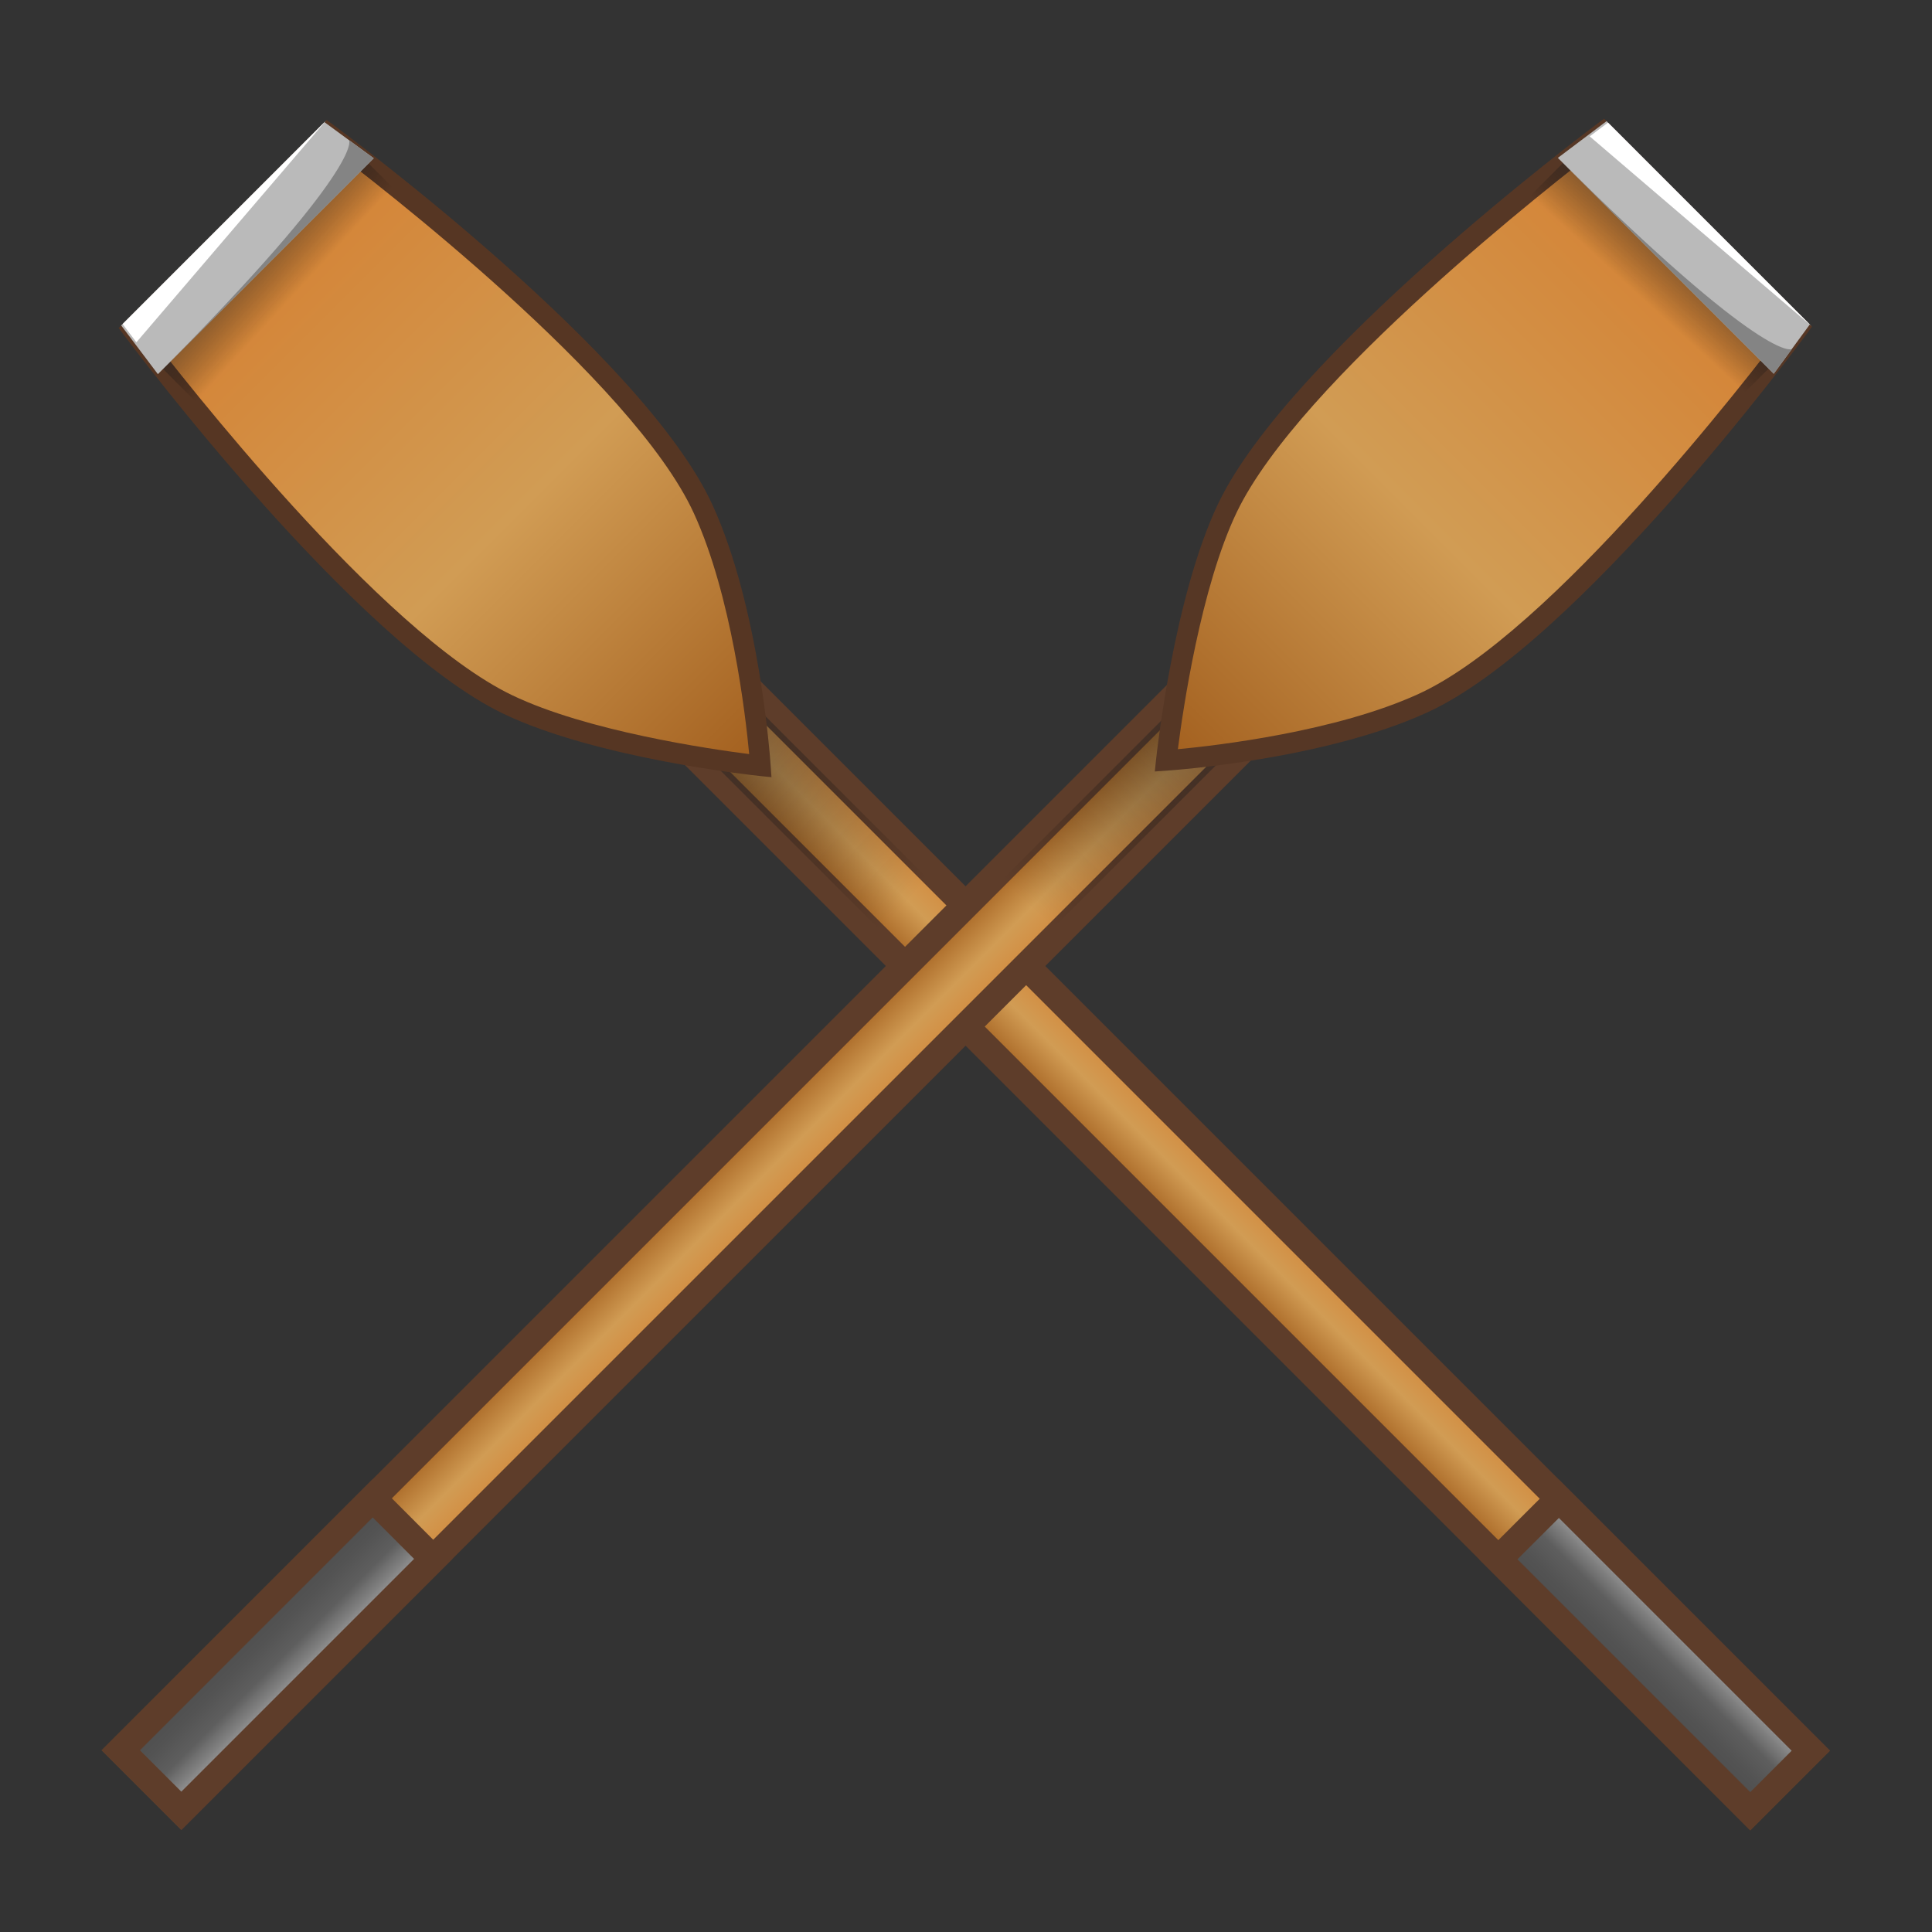 <svg height="64" preserveAspectRatio="none" viewBox="0 0 64 64" width="64" xmlns="http://www.w3.org/2000/svg" xmlns:xlink="http://www.w3.org/1999/xlink"><rect x="0" y="0" width="64" height="64" fill="#333333" stroke="none"/><linearGradient id="a"><stop offset="0" stop-color="#d48538"/><stop offset=".497" stop-color="#d19c54"/><stop offset="1" stop-color="#a3601f"/></linearGradient><linearGradient id="b" gradientTransform="matrix(.707 -.707 .707 .707 -24.549 36.633)" gradientUnits="userSpaceOnUse" x1="45.012" x2="41.834" xlink:href="#a" y1="49.46" y2="49.46"/><linearGradient id="c"><stop offset="0" stop-color="#b9b9b9"/><stop offset=".497" stop-color="#5e5e5e"/><stop offset=".739" stop-color="#535353"/><stop offset="1" stop-color="#4d4d4d"/></linearGradient><linearGradient id="d" gradientTransform="matrix(.707 -.707 .707 .707 -24.549 36.633)" gradientUnits="userSpaceOnUse" x1="45.012" x2="41.834" xlink:href="#c" y1="68.979" y2="68.979"/><linearGradient id="e"><stop offset="0" stop-color="#4a4a4d"/><stop offset="1" stop-opacity="0"/></linearGradient><linearGradient id="f" gradientTransform="matrix(.707 -.707 .707 .707 -24.549 36.633)" gradientUnits="userSpaceOnUse" x1="42.604" x2="43.344" xlink:href="#e" y1="16.802" y2="33.82"/><linearGradient id="g" gradientTransform="matrix(.707 -.707 .707 .707 -24.549 36.633)" gradientUnits="userSpaceOnUse" x1="43.253" x2="43.253" xlink:href="#a" y1="4.277" y2="26.982"/><linearGradient id="h" gradientTransform="matrix(.707 -.707 .707 .707 -24.549 36.633)" gradientUnits="userSpaceOnUse" x1="43.103" x2="43.274" xlink:href="#e" y1="1.307" y2="5.249"/><linearGradient id="i" gradientTransform="matrix(.707 .707 -.707 .707 29.756 -24.536)" gradientUnits="userSpaceOnUse" x1="43.314" x2="40.136" xlink:href="#a" y1="51.14" y2="51.14"/><linearGradient id="j" gradientTransform="matrix(.707 .707 -.707 .707 29.756 -24.536)" gradientUnits="userSpaceOnUse" x1="43.314" x2="40.135" xlink:href="#c" y1="70.659" y2="70.659"/><linearGradient id="k" gradientTransform="matrix(.707 .707 -.707 .707 29.756 -24.536)" gradientUnits="userSpaceOnUse" x1="40.905" x2="41.645" xlink:href="#e" y1="18.482" y2="35.499"/><linearGradient id="l" gradientTransform="matrix(.707 .707 -.707 .707 29.756 -24.536)" gradientUnits="userSpaceOnUse" x1="41.555" x2="41.555" xlink:href="#a" y1="5.957" y2="28.662"/><linearGradient id="m" gradientTransform="matrix(.707 .707 -.707 .707 29.756 -24.536)" gradientUnits="userSpaceOnUse" x1="41.405" x2="41.576" xlink:href="#e" y1="2.987" y2="6.929"/><path d="m59.986 57.994-2.006 2.006-35.95-35.95 2.006-2.006z" fill="url(#b)"/><path d="m57.98 60.635-36.585-36.585 2.641-2.641 36.585 36.585zm-35.315-36.585 35.315 35.315 1.371-1.371-35.315-35.316z" fill="#5e3d2a"/><path d="m59.986 57.994-2.006 2.006-8.348-8.347 2.008-2.005z" fill="url(#d)"/><path d="m57.98 60.635-8.982-8.981 2.643-2.64 8.98 8.98zm-7.713-8.981 7.713 7.712 1.371-1.371-7.711-7.711z" fill="#5e3d2a"/><path d="m34.047 32.416-1.645 1.643-9.47-9.467 1.646-1.645z" fill="url(#f)"/><path d="m23.29 16.856c1.551 3.377 1.9 8.51 1.9 8.51s-5.316-.563-8.376-2.033c-4.901-2.356-12.438-12.438-12.438-12.438l6.476-6.476s10.171 7.496 12.437 12.437z" fill="url(#g)"/><path d="m25.556 25.746-.401-.042c-.22-.023-5.41-.586-8.487-2.064-4.919-2.365-12.252-12.126-12.562-12.541l-.176-.235 6.889-6.889.235.173c.418.308 10.268 7.605 12.544 12.569 1.559 3.395 1.916 8.416 1.93 8.628zm-20.73-14.82c1.163 1.521 7.776 10.006 12.136 12.102 2.486 1.195 6.561 1.787 7.856 1.952-.12-1.274-.579-5.247-1.835-7.982-2.015-4.394-10.57-10.979-12.098-12.131z" fill="#563623"/><path d="m13.771 6.975-6.809 6.809-1.915-1.914 6.81-6.81z" fill="url(#h)"/><path d="m12.381 5.243-7.151 7.151-1.216-1.613 6.734-6.734z" fill="#bababa"/><path d="m5.229 12.395 7.151-7.151-.815-.598s.522.86-6.336 7.75z" fill="#848484"/><path d="m4.062 10.734.456.605 6.278-7.339z" fill="#fff"/><path d="m6.006 59.986-2.006-2.006 35.95-35.95 2.007 2.006z" fill="url(#i)"/><path d="m6.006 60.621-2.641-2.641 36.585-36.585 2.642 2.641zm-1.371-2.641 1.371 1.371 35.316-35.315-1.372-1.371z" fill="#5e3d2a"/><path d="m6.006 59.986-2.006-2.006 8.347-8.348 2.005 2.008z" fill="url(#j)"/><path d="m6.006 60.621-2.641-2.641 8.981-8.982 2.639 2.643zm-1.371-2.641 1.371 1.371 7.711-7.711-1.371-1.373z" fill="#5e3d2a"/><path d="m31.585 34.047-1.644-1.645 9.467-9.47 1.646 1.646z" fill="url(#k)"/><path d="m47.144 23.29c-3.377 1.551-8.51 1.9-8.51 1.9s.563-5.316 2.033-8.376c2.356-4.901 12.438-12.438 12.438-12.438l6.476 6.476c0 0-7.496 10.171-12.438 12.437z" fill="url(#l)"/><path d="m38.254 25.556.043-.401c.023-.22.587-5.41 2.064-8.487 2.365-4.919 12.127-12.252 12.541-12.562l.235-.176 6.889 6.889-.173.235c-.308.418-7.604 10.268-12.568 12.544-3.395 1.559-8.416 1.916-8.628 1.93zm14.821-20.73c-1.521 1.163-10.007 7.776-12.103 12.136-1.194 2.486-1.788 6.561-1.953 7.856 1.274-.12 5.247-.579 7.982-1.835 4.395-2.016 10.979-10.57 12.132-12.098z" fill="#563725"/><path d="m57.025 13.771-6.809-6.809 1.913-1.915 6.81 6.81z" fill="url(#m)"/><path d="m58.757 12.381-7.151-7.151 1.613-1.216 6.733 6.734z" fill="#bababa"/><path d="m51.605 5.229 7.151 7.151.599-.815s-.86.522-7.75-6.336z" fill="#848484"/><path d="m53.267 4.062-.606.456 7.339 6.278z" fill="#fff"/></svg>